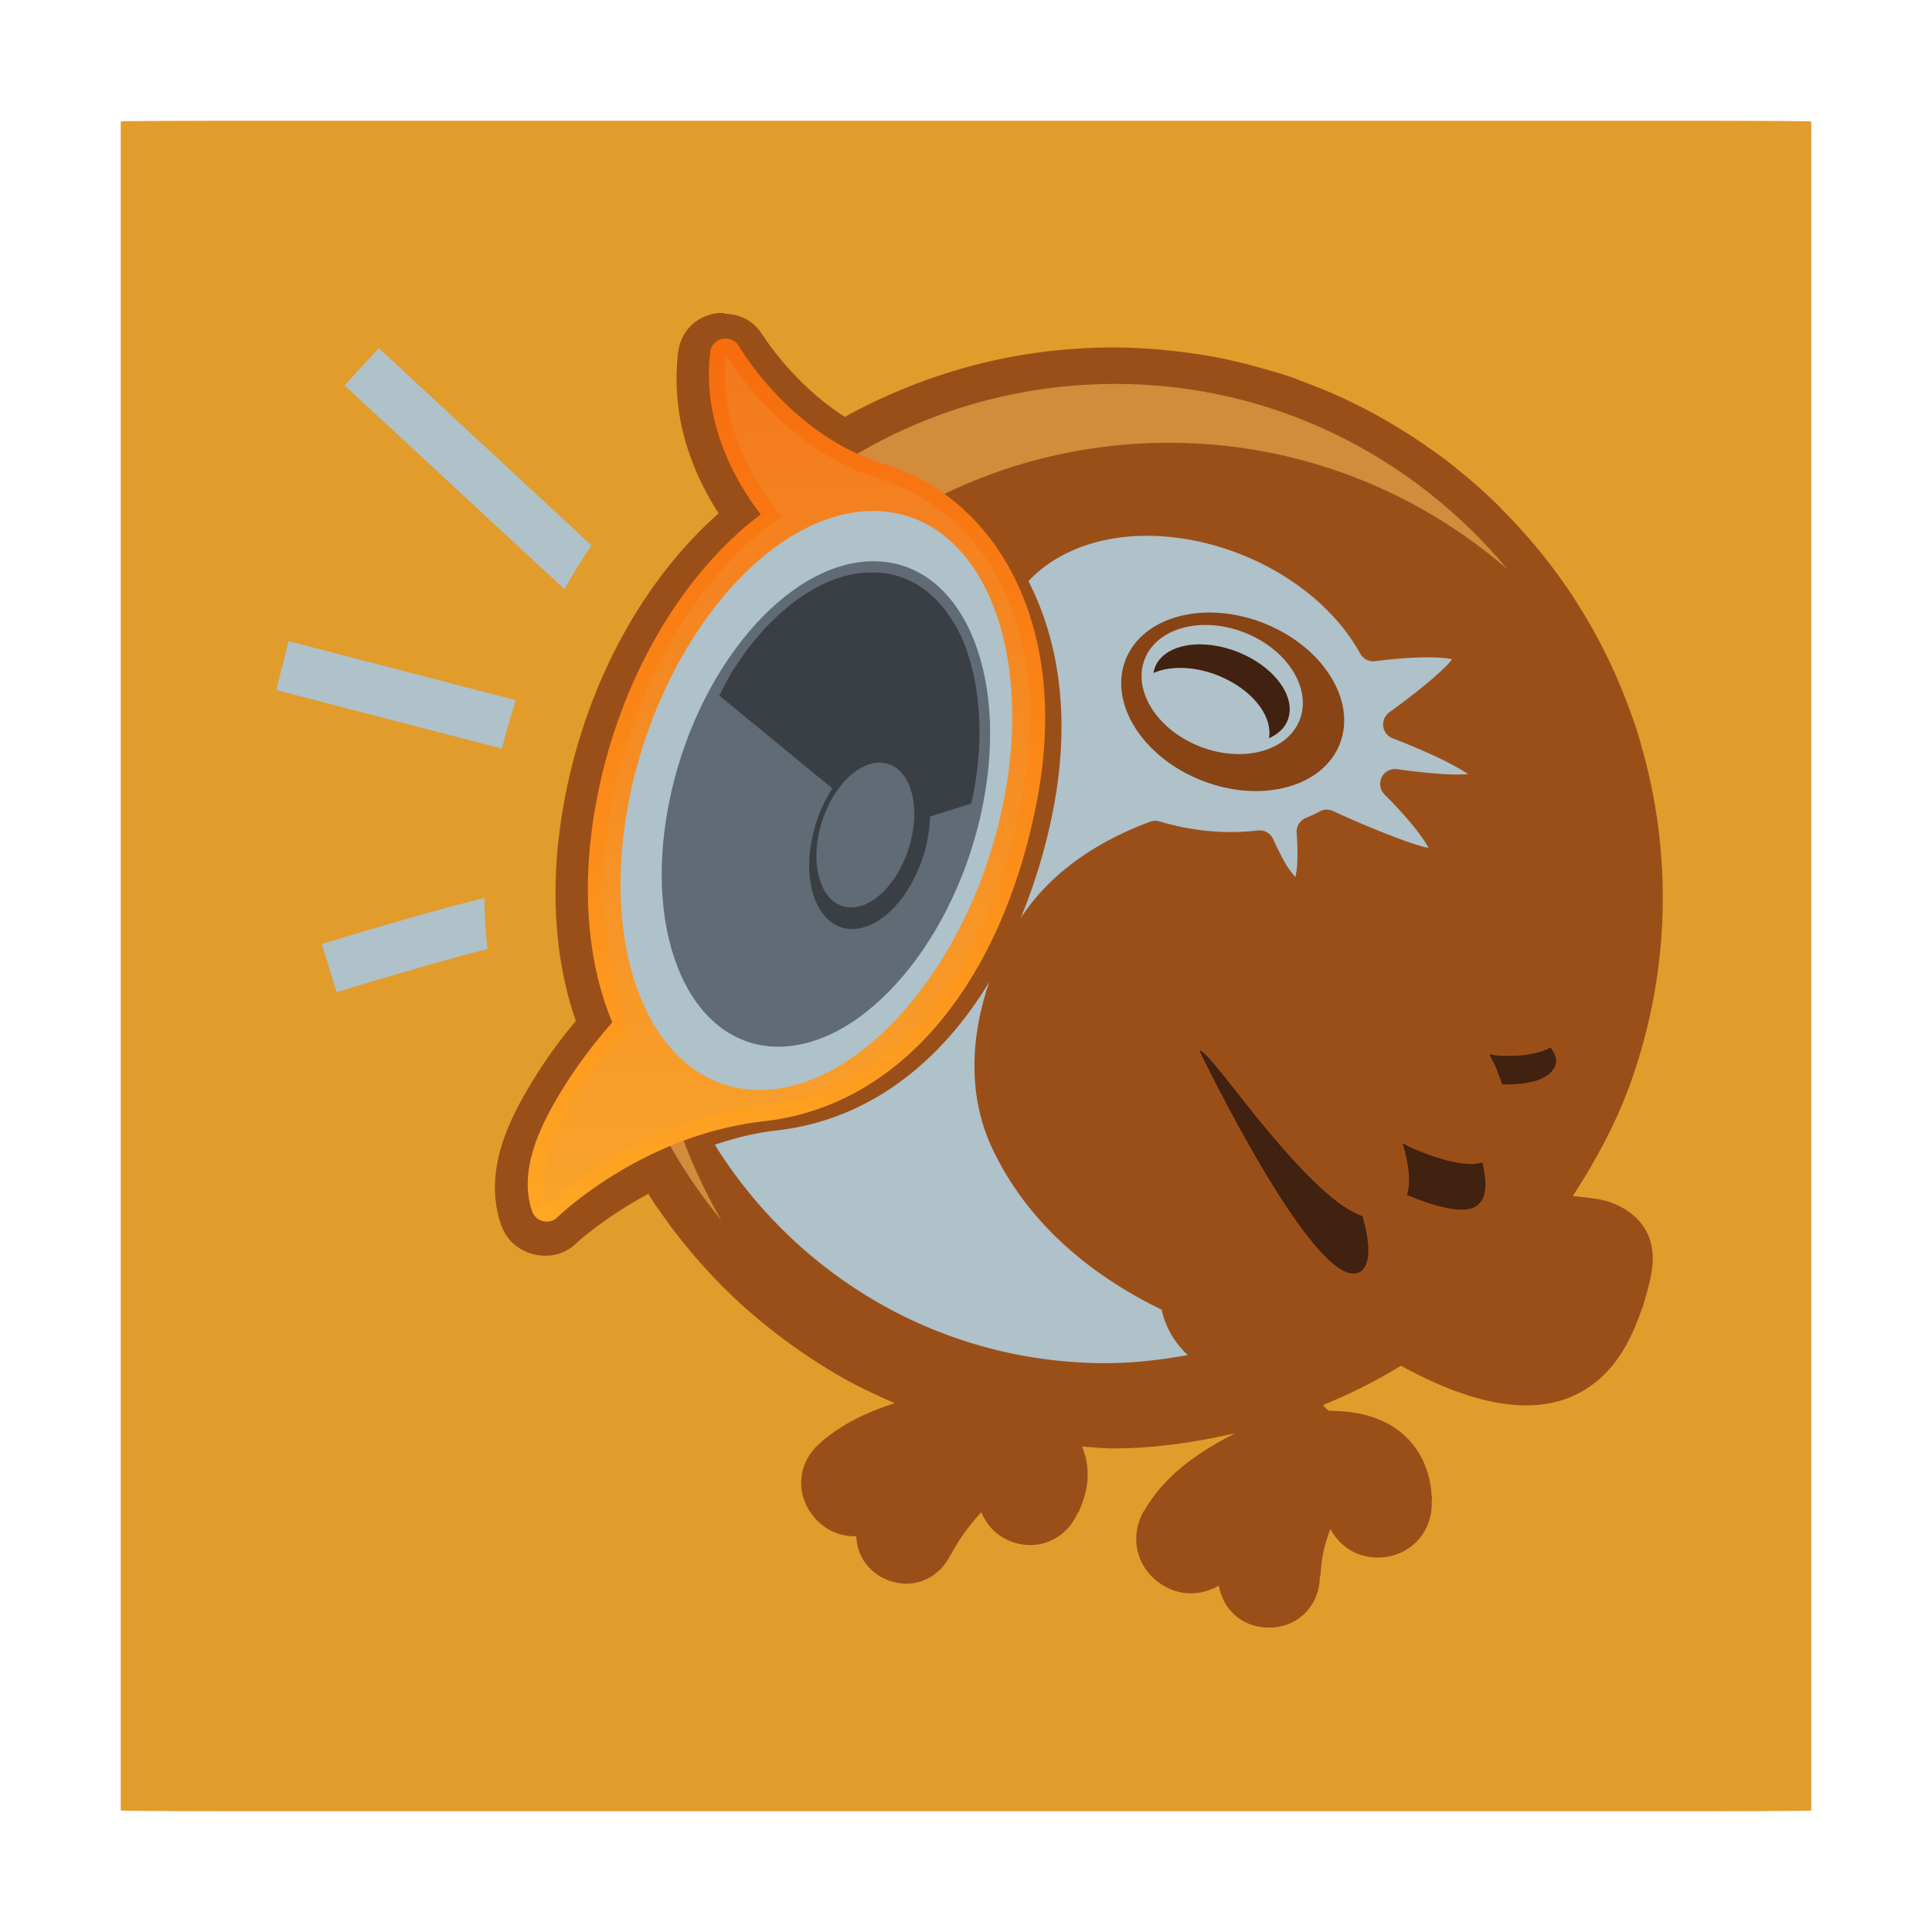<?xml version="1.0" encoding="UTF-8" standalone="no"?>
<!-- Created with Inkscape (http://www.inkscape.org/) -->

<svg
   xmlns:dc="http://purl.org/dc/elements/1.1/"
   xmlns:cc="http://creativecommons.org/ns#"
   xmlns:rdf="http://www.w3.org/1999/02/22-rdf-syntax-ns#"
   xmlns:svg="http://www.w3.org/2000/svg"
   xmlns="http://www.w3.org/2000/svg"
   xmlns:xlink="http://www.w3.org/1999/xlink"
   xmlns:sodipodi="http://sodipodi.sourceforge.net/DTD/sodipodi-0.dtd"
   xmlns:inkscape="http://www.inkscape.org/namespaces/inkscape"
   version="1.0"
   width="96"
   height="96"
   id="svg2408"
   inkscape:version="0.48.5 r10040"
   sodipodi:docname="dropbox.svg">
  <sodipodi:namedview
     pagecolor="#ffffff"
     bordercolor="#666666"
     borderopacity="1"
     objecttolerance="10"
     gridtolerance="10"
     guidetolerance="10"
     inkscape:pageopacity="0"
     inkscape:pageshadow="2"
     inkscape:window-width="1680"
     inkscape:window-height="988"
     id="namedview105"
     showgrid="false"
     inkscape:zoom="1.5117221"
     inkscape:cx="-80.743071"
     inkscape:cy="68.92453"
     inkscape:window-x="0"
     inkscape:window-y="-3"
     inkscape:window-maximized="1"
     inkscape:current-layer="svg2408" />
  <defs
     id="defs2410">
    <linearGradient
       id="linearGradient3853">
      <stop
         id="stop3855"
         style="stop-color:#000000;stop-opacity:1"
         offset="0" />
      <stop
         id="stop3857"
         style="stop-color:#313131;stop-opacity:1"
         offset="1" />
    </linearGradient>
    <linearGradient
       x1="45.448"
       y1="92.54"
       x2="45.448"
       y2="7.017"
       id="ButtonShadow"
       gradientUnits="userSpaceOnUse"
       gradientTransform="scale(1.006,0.994)">
      <stop
         id="stop3750"
         style="stop-color:#000000;stop-opacity:1"
         offset="0" />
      <stop
         id="stop3752"
         style="stop-color:#000000;stop-opacity:0.588"
         offset="1" />
    </linearGradient>
    <linearGradient
       id="linearGradient3737">
      <stop
         id="stop3739"
         style="stop-color:#ffffff;stop-opacity:1"
         offset="0" />
      <stop
         id="stop3741"
         style="stop-color:#ffffff;stop-opacity:0"
         offset="1" />
    </linearGradient>
    <linearGradient
       id="linearGradient3700">
      <stop
         id="stop3702"
         style="stop-color:#da8714;stop-opacity:1"
         offset="0" />
      <stop
         id="stop3704"
         style="stop-color:#f4d468;stop-opacity:1"
         offset="1" />
    </linearGradient>
    <filter
       color-interpolation-filters="sRGB"
       id="filter3174">
      <feGaussianBlur
         id="feGaussianBlur3176"
         stdDeviation="1.71" />
    </filter>
    <linearGradient
       x1="36.357"
       y1="6"
       x2="36.357"
       y2="63.893"
       id="linearGradient3188"
       xlink:href="#linearGradient3737"
       gradientUnits="userSpaceOnUse" />
    <filter
       x="-0.192"
       y="-0.192"
       width="1.384"
       height="1.384"
       color-interpolation-filters="sRGB"
       id="filter3794">
      <feGaussianBlur
         id="feGaussianBlur3796"
         stdDeviation="5.28" />
    </filter>
    <linearGradient
       x1="48"
       y1="20.221"
       x2="48"
       y2="138.661"
       id="linearGradient3613"
       xlink:href="#linearGradient3737"
       gradientUnits="userSpaceOnUse" />
    <radialGradient
       cx="48"
       cy="90.172"
       r="42"
       fx="48"
       fy="90.172"
       id="radialGradient3619"
       xlink:href="#linearGradient3737"
       gradientUnits="userSpaceOnUse"
       gradientTransform="matrix(1.157,0,0,0.996,-7.551,0.197)" />
    <clipPath
       id="clipPath3613">
      <rect
         width="84"
         height="84"
         rx="6"
         ry="6"
         x="6"
         y="6"
         id="rect3615"
         style="fill:#ffffff;fill-opacity:1;fill-rule:nonzero;stroke:none" />
    </clipPath>
    <linearGradient
       x1="48"
       y1="90"
       x2="48"
       y2="5.988"
       id="linearGradient3617"
       xlink:href="#linearGradient3700"
       gradientUnits="userSpaceOnUse" />
    <linearGradient
       id="linearGradient5060">
      <stop
         id="stop5062"
         style="stop-color:#000000;stop-opacity:1"
         offset="0" />
      <stop
         id="stop5064"
         style="stop-color:#000000;stop-opacity:0"
         offset="1" />
    </linearGradient>
    <linearGradient
       id="linearGradient6954">
      <stop
         id="stop6960"
         style="stop-color:#f5f5f5;stop-opacity:1"
         offset="0" />
      <stop
         id="stop6962"
         style="stop-color:#d2d2d2;stop-opacity:1"
         offset="1" />
    </linearGradient>
    <linearGradient
       id="linearGradient3785">
      <stop
         id="stop3787"
         style="stop-color:#bdbdbd;stop-opacity:1"
         offset="0" />
      <stop
         id="stop3789"
         style="stop-color:#8c8c8c;stop-opacity:1"
         offset="1" />
    </linearGradient>
    <linearGradient
       id="linearGradient3341">
      <stop
         id="stop3343"
         style="stop-color:#ffffff;stop-opacity:1"
         offset="0" />
      <stop
         id="stop3345"
         style="stop-color:#ffffff;stop-opacity:0"
         offset="1" />
    </linearGradient>
    <linearGradient
       id="linearGradient2895">
      <stop
         id="stop2897"
         style="stop-color:#000000;stop-opacity:1"
         offset="0" />
      <stop
         id="stop2899"
         style="stop-color:#000000;stop-opacity:0"
         offset="1" />
    </linearGradient>
    <linearGradient
       x1="27.056"
       y1="5.134"
       x2="43.429"
       y2="5.134"
       id="linearGradient2949"
       xlink:href="#linearGradient2895"
       gradientUnits="userSpaceOnUse"
       gradientTransform="matrix(0.855,0,0,1.179,-69.957,42.806)" />
    <radialGradient
       cx="30"
       cy="33.188"
       r="4.688"
       fx="30"
       fy="33.188"
       id="radialGradient2952"
       xlink:href="#linearGradient5060"
       gradientUnits="userSpaceOnUse"
       gradientTransform="matrix(1.528,-7.0647448e-7,2.1308638e-7,0.461,-85.661,57.562)" />
    <linearGradient
       x1="38"
       y1="39"
       x2="43"
       y2="38.6"
       id="linearGradient2955"
       xlink:href="#linearGradient5060"
       gradientUnits="userSpaceOnUse"
       gradientTransform="translate(-69.821,42.857)" />
    <linearGradient
       x1="22"
       y1="39"
       x2="17"
       y2="37.438"
       id="linearGradient2958"
       xlink:href="#linearGradient5060"
       gradientUnits="userSpaceOnUse"
       gradientTransform="translate(-69.821,42.857)" />
    <radialGradient
       cx="26.376"
       cy="12.313"
       r="8"
       fx="26.376"
       fy="12.313"
       id="radialGradient2961"
       xlink:href="#linearGradient6954"
       gradientUnits="userSpaceOnUse"
       gradientTransform="matrix(1.64,-0.133,0.128,1.585,-88.218,37.63)" />
    <linearGradient
       x1="30"
       y1="5"
       x2="30"
       y2="44.679"
       id="linearGradient2963"
       xlink:href="#linearGradient3785"
       gradientUnits="userSpaceOnUse"
       gradientTransform="translate(-69.821,42.857)" />
    <linearGradient
       x1="24.787"
       y1="53.869"
       x2="24.875"
       y2="83.5"
       id="linearGradient2966"
       xlink:href="#linearGradient3341"
       gradientUnits="userSpaceOnUse"
       gradientTransform="translate(-65.696,3.357)" />
    <radialGradient
       cx="25"
       cy="28.66"
       r="16"
       fx="25"
       fy="28.66"
       id="radialGradient2969"
       xlink:href="#linearGradient6954"
       gradientUnits="userSpaceOnUse"
       gradientTransform="matrix(1.312,0,0,0.373,-77.634,63.159)" />
    <linearGradient
       x1="30"
       y1="25.085"
       x2="30"
       y2="45"
       id="linearGradient2971"
       xlink:href="#linearGradient3785"
       gradientUnits="userSpaceOnUse"
       gradientTransform="translate(-69.821,42.857)" />
    <radialGradient
       cx="32"
       cy="41.5"
       r="21"
       fx="32"
       fy="41.5"
       id="radialGradient2974"
       xlink:href="#linearGradient5060"
       gradientUnits="userSpaceOnUse"
       gradientTransform="matrix(0.857,0,0,0.286,-67.25,72)" />
    <filter
       x="-0.207"
       y="-0.286"
       width="1.414"
       height="1.571"
       color-interpolation-filters="sRGB"
       id="filter3842">
      <feGaussianBlur
         id="feGaussianBlur3844"
         stdDeviation="5" />
    </filter>
    <clipPath
       id="clipPath3846">
      <path
         d="m 102,6 c -3.324,0 -6,2.676 -6,6 l 0,72 c 0,3.324 2.676,6 6,6 l 72,0 c 3.324,0 6,-2.676 6,-6 l 0,-72 c 0,-3.324 -2.676,-6 -6,-6 l -72,0 z m 36,21 c 4.276,0 7.75,3.225 7.75,7.219 -0.017,0.502 -0.053,1.069 -0.094,1.656 0.584,0.439 0.636,1.742 0.062,3.094 -0.207,0.488 -0.47,0.907 -0.75,1.25 -0.091,0.424 -0.133,0.756 -0.25,1.25 -0.318,0.953 -1.582,2.816 -2.531,4.281 -0.061,0.974 -0.058,1.948 0.062,2.938 1.598,1.39 4.558,2.451 6.969,3.469 1,-0.416 1.919,-0.841 2.562,-1.375 0.157,-0.917 0.141,-1.726 0.062,-2.531 -0.783,-1.044 -1.66,-2.26 -1.875,-2.906 -0.069,-0.318 -0.099,-0.53 -0.156,-0.812 -0.008,-0.009 -0.023,-0.022 -0.031,-0.031 -0.241,-0.271 -0.482,-0.62 -0.656,-1.031 -0.453,-1.067 -0.383,-2.104 0.125,-2.375 -0.036,-0.427 -0.054,-0.813 -0.062,-1.156 0,-2.995 2.606,-5.438 5.812,-5.438 3.207,0 5.812,2.442 5.812,5.438 -0.013,0.376 -0.063,0.778 -0.094,1.219 0.438,0.329 0.492,1.299 0.062,2.312 -0.155,0.366 -0.352,0.68 -0.562,0.938 -0.068,0.318 -0.1,0.567 -0.188,0.938 -0.238,0.715 -1.163,2.12 -1.875,3.219 -0.046,0.731 -0.059,1.477 0.031,2.219 2.226,1.937 8.022,2.967 8.031,4.625 L 167,60.469 c 0,1.017 -1.514,1.925 -3.906,2.562 l -0.438,1.438 a 0.843,0.844 0 0 1 -0.5,0.531 c -0.109,0.042 -0.171,0.132 -0.469,0.219 C 160.116,65.675 157.69,66 155,66 c -2.512,0 -4.746,-0.279 -6.312,-0.688 l -0.469,1.656 a 1.124,1.125 0 0 1 -0.656,0.719 c -0.145,0.056 -0.259,0.166 -0.656,0.281 C 144.811,68.577 141.587,69 138,69 c -3.587,0 -6.78,-0.423 -8.875,-1.031 -0.398,-0.116 -0.511,-0.225 -0.656,-0.281 a 1.124,1.125 0 0 1 -0.688,-0.75 L 127.375,65.281 C 125.804,65.696 123.535,66 121,66 118.31,66 115.915,65.675 114.344,65.219 114.046,65.132 113.984,65.042 113.875,65 a 0.843,0.844 0 0 1 -0.531,-0.562 L 113,63.062 c -2.452,-0.638 -4,-1.562 -4,-2.594 l 0.781,-5.062 c -0.009,-1.937 5.747,-2.754 8,-4.625 0.157,-0.917 0.141,-1.726 0.062,-2.531 -0.783,-1.044 -1.66,-2.26 -1.875,-2.906 -0.07,-0.318 -0.099,-0.53 -0.156,-0.812 -0.008,-0.009 -0.023,-0.022 -0.031,-0.031 -0.241,-0.271 -0.482,-0.62 -0.656,-1.031 -0.453,-1.067 -0.383,-2.104 0.125,-2.375 -0.036,-0.427 -0.054,-0.813 -0.062,-1.156 0,-2.995 2.606,-5.438 5.812,-5.438 3.207,0 5.812,2.442 5.812,5.438 -0.013,0.376 -0.063,0.778 -0.094,1.219 0.438,0.329 0.492,1.299 0.062,2.312 -0.155,0.366 -0.352,0.68 -0.562,0.938 -0.068,0.318 -0.1,0.567 -0.188,0.938 -0.238,0.715 -1.163,2.12 -1.875,3.219 -0.046,0.731 -0.059,1.477 0.031,2.219 0.57,0.496 1.369,0.939 2.25,1.344 2.45,-1.04 5.59,-2.033 7.281,-3.438 0.209,-1.222 0.198,-2.269 0.094,-3.344 -1.044,-1.393 -2.244,-3.014 -2.531,-3.875 -0.093,-0.424 -0.142,-0.718 -0.219,-1.094 -0.011,-0.012 -0.021,-0.019 -0.031,-0.031 -0.321,-0.361 -0.642,-0.826 -0.875,-1.375 -0.604,-1.423 -0.52,-2.826 0.156,-3.188 -0.048,-0.569 -0.052,-1.105 -0.062,-1.562 C 130.25,30.225 133.724,27 138,27 z"
         inkscape:connector-curvature="0"
         id="path3849"
         style="fill:url(#linearGradient3851);fill-opacity:1;fill-rule:nonzero;stroke:none" />
    </clipPath>
    <linearGradient
       x1="48"
       y1="90"
       x2="48"
       y2="5.988"
       id="linearGradient3851"
       xlink:href="#linearGradient3700"
       gradientUnits="userSpaceOnUse"
       gradientTransform="translate(90,0)" />
    <linearGradient
       x1="48"
       y1="27"
       x2="48"
       y2="69"
       id="linearGradient3859"
       xlink:href="#linearGradient3853"
       gradientUnits="userSpaceOnUse" />
    <linearGradient
       x1="45.448"
       y1="92.54"
       x2="45.448"
       y2="7.017"
       id="ButtonShadow-0"
       gradientUnits="userSpaceOnUse"
       gradientTransform="matrix(1.006,0,0,0.994,100,0)">
      <stop
         id="stop3750-8"
         style="stop-color:#000000;stop-opacity:1"
         offset="0" />
      <stop
         id="stop3752-5"
         style="stop-color:#000000;stop-opacity:0.588"
         offset="1" />
    </linearGradient>
    <linearGradient
       x1="32.251"
       y1="6.132"
       x2="32.251"
       y2="90.239"
       id="linearGradient3780"
       xlink:href="#ButtonShadow-0"
       gradientUnits="userSpaceOnUse"
       gradientTransform="matrix(1.024,0,0,1.012,-1.143,-98.071)" />
    <linearGradient
       x1="32.251"
       y1="6.132"
       x2="32.251"
       y2="90.239"
       id="linearGradient3772"
       xlink:href="#ButtonShadow-0"
       gradientUnits="userSpaceOnUse"
       gradientTransform="matrix(1.024,0,0,1.012,-1.143,-98.071)" />
    <linearGradient
       x1="32.251"
       y1="6.132"
       x2="32.251"
       y2="90.239"
       id="linearGradient3725"
       xlink:href="#ButtonShadow-0"
       gradientUnits="userSpaceOnUse"
       gradientTransform="matrix(1.024,0,0,1.012,-1.143,-98.071)" />
    <linearGradient
       x1="32.251"
       y1="6.132"
       x2="32.251"
       y2="90.239"
       id="linearGradient3721"
       xlink:href="#ButtonShadow-0"
       gradientUnits="userSpaceOnUse"
       gradientTransform="translate(0,-97)" />
    <linearGradient
       x1="32.251"
       y1="6.132"
       x2="32.251"
       y2="90.239"
       id="linearGradient3059"
       xlink:href="#ButtonShadow-0"
       gradientUnits="userSpaceOnUse"
       gradientTransform="matrix(1.024,0,0,1.012,-1.143,-98.071)" />
    <linearGradient
       inkscape:collect="always"
       xlink:href="#linearGradient4119"
       id="linearGradient3100"
       gradientUnits="userSpaceOnUse"
       gradientTransform="matrix(2.266,0,0,2.266,848.682,-517.223)"
       x1="-240.714"
       y1="353.076"
       x2="-240.714"
       y2="455.259" />
    <linearGradient
       inkscape:collect="always"
       id="linearGradient4119">
      <stop
         style="stop-color:#f76d0e;stop-opacity:1"
         offset="0"
         id="stop4121" />
      <stop
         style="stop-color:#ffa823;stop-opacity:1"
         offset="1"
         id="stop4123" />
    </linearGradient>
  </defs>
  <g
     id="layer2"
     style="display:none">
    <rect
       width="86"
       height="85"
       rx="6"
       ry="6"
       x="5"
       y="7"
       id="rect3745"
       style="opacity:0.9;fill:url(#ButtonShadow);fill-opacity:1;fill-rule:nonzero;stroke:none;filter:url(#filter3174)" />
  </g>
  <g
     id="layer1">
    <rect
       width="84"
       height="84"
       rx="6"
       ry="0.036"
       x="6"
       y="6"
       id="rect2419"
       style="fill:#e19c2b;fill-opacity:1;fill-rule:nonzero;stroke:none" />
  </g>
  <g
     id="layer5" />
  <g
     transform="matrix(0.189,0,0,0.189,-19.5,-35.568)"
     id="g3908">
    <path
       inkscape:connector-curvature="0"
       id="path4212"
       d="m 291.959,270.47 -0.354,0.071 c -5.637,0.801 -9.567,4.914 -10.198,10.553 -0.005,0.048 0.005,0.094 0,0.142 -2.037,18.227 4.825,32.779 10.694,41.927 -19.333,17.073 -34.3,43.521 -40.298,74.152 -4.312,22.021 -3.11,42.445 2.762,59.279 -3.186,3.818 -7.171,8.879 -11.332,15.723 -6.174,10.156 -13.204,23.715 -8.286,38.032 0.011,0.035 0.059,0.036 0.071,0.071 1.516,4.337 5.131,6.765 8.64,7.578 3.51,0.813 7.78,0.255 11.048,-2.975 0.025,-0.025 0.046,-0.045 0.071,-0.071 0.092,-0.09 7.181,-6.637 18.839,-12.89 0.614,0.96 1.208,1.962 1.841,2.904 0.553,0.821 0.925,1.249 0.992,1.346 0.612,0.887 1.32,1.917 2.196,3.116 0.336,0.461 0.63,0.933 0.992,1.416 0.569,0.76 1.033,1.296 1.346,1.7 3.874,5.021 8.086,9.812 12.606,14.306 1.429,1.42 2.847,2.823 4.249,4.108 -0.376,-0.345 -0.195,-0.203 0.496,0.425 1.041,0.945 1.982,1.734 2.762,2.408 1.199,1.036 2.448,2.063 3.754,3.116 1.226,0.989 2.489,1.969 3.824,2.975 3.927,2.957 7.962,5.704 12.111,8.215 1.326,0.803 2.683,1.642 4.179,2.479 4.332,2.428 8.865,4.533 13.456,6.516 -7.599,2.404 -13.722,5.532 -18.768,9.703 -0.13,0.107 -0.296,0.175 -0.425,0.283 l 0.071,0.071 c -6.399,5.029 -7.373,13.695 -2.054,19.972 2.977,3.513 6.994,5.088 11.048,4.958 0.211,4.377 2.384,8.493 6.799,10.836 6.92,3.673 14.711,0.939 17.989,-6.02 l 0.071,0.071 c 2.325,-4.383 4.854,-7.726 8.003,-11.19 1.297,3.045 3.52,5.73 6.941,7.295 7.393,3.382 15.372,0.099 18.485,-7.295 l 0.142,0.071 c 0.068,-0.148 0.145,-0.344 0.212,-0.496 0.009,-0.018 -0.009,-0.052 0,-0.071 1.203,-2.723 2.309,-6.081 2.196,-10.057 -0.069,-2.418 -0.63,-4.667 -1.487,-6.728 2.65,0.155 5.237,0.496 7.932,0.496 11.01,0 21.644,-1.554 31.941,-3.895 0.011,0.029 0.059,0.042 0.071,0.071 -11.357,5.79 -19.014,12.171 -23.655,20.326 l -0.071,0 c -4.055,7.174 -1.65,15.705 5.524,19.76 4.758,2.69 9.993,2.276 14.235,-0.212 1.038,6.133 5.841,10.791 12.606,11.048 7.998,0.304 13.958,-5.702 13.952,-13.527 l 0.142,0 c 0.245,-4.831 1.102,-8.479 2.62,-12.394 2.427,4.523 6.985,7.635 12.748,7.507 8.468,-0.187 14.435,-6.996 13.881,-15.298 l 0.142,0 c -0.002,-0.216 -0.062,-0.422 -0.071,-0.637 -0.009,-0.074 0.009,-0.138 0,-0.212 l -0.071,0 c -0.376,-7.686 -4.096,-15.02 -11.402,-18.981 -5.264,-2.853 -10.555,-3.38 -15.652,-3.47 -0.588,-0.439 -1.217,-1.038 -1.487,-1.487 7.106,-2.934 13.956,-6.333 20.468,-10.34 20.721,11.398 35.935,12.834 46.601,7.295 11.053,-5.739 14.726,-16.768 16.856,-22.522 l 0.142,-0.283 0.071,-0.283 c 0.791,-2.774 1.674,-5.557 2.196,-8.64 0.521,-3.084 0.692,-6.907 -1.275,-10.765 -1.967,-3.858 -5.742,-6.474 -9.774,-7.861 -2.637,-0.908 -6.248,-1.176 -9.632,-1.558 5.801,-8.982 10.998,-18.366 14.731,-28.542 0.016,-0.044 0.054,-0.026 0.071,-0.071 0.011,-0.028 -0.011,-0.042 0,-0.071 5.662,-15.486 8.853,-32.261 8.853,-49.718 0,-13.098 -1.763,-25.748 -5.028,-37.819 l -0.071,-0.142 -0.071,-0.496 -0.142,-0.283 c -0.41,-1.514 -0.815,-3.131 -1.346,-4.816 -0.697,-2.209 -1.483,-4.29 -2.196,-6.232 -0.034,-0.094 -0.04,-0.058 -0.071,-0.142 -0.294,-0.801 -0.438,-1.226 -0.425,-1.204 -0.63,-1.694 -1.303,-3.395 -2.054,-5.17 -0.412,-0.975 -0.44,-1.012 -0.071,-0.142 -2.731,-6.433 -5.886,-12.625 -9.49,-18.556 -0.206,-0.339 -0.385,-0.572 -0.425,-0.637 -1.083,-1.763 -2.15,-3.496 -3.329,-5.241 -0.321,-0.475 -0.665,-0.945 -0.992,-1.416 -2.3,-3.318 -4.758,-6.544 -7.366,-9.703 -0.815,-0.987 -1.48,-1.753 -1.983,-2.337 -0.042,-0.048 -0.034,-0.028 -0.071,-0.071 -0.371,-0.43 -0.579,-0.648 -0.567,-0.637 -1.058,-1.21 -2.135,-2.409 -3.258,-3.612 -1.085,-1.162 -2.254,-2.396 -3.47,-3.612 -0.167,-0.167 -0.333,-0.406 -0.567,-0.637 -1.444,-1.427 -2.945,-2.8 -4.462,-4.179 -1.363,-1.239 -2.732,-2.453 -4.108,-3.612 -0.146,-0.123 -0.516,-0.411 -1.133,-0.921 -1.115,-0.92 -2.194,-1.811 -3.329,-2.691 -0.783,-0.608 -1.524,-1.18 -2.125,-1.629 -0.995,-0.744 -1.889,-1.319 -2.62,-1.841 -1.408,-1.005 -2.824,-1.987 -4.32,-2.975 -0.069,-0.045 -0.262,-0.201 -0.496,-0.354 -0.641,-0.42 -0.923,-0.568 -0.921,-0.567 -6.174,-3.974 -12.744,-7.573 -19.618,-10.623 -1.442,-0.64 -2.741,-1.185 -3.824,-1.629 -0.466,-0.191 -0.997,-0.388 -1.629,-0.637 -1.4,-0.554 -2.861,-1.127 -4.462,-1.7 -0.296,-0.106 -0.653,-0.282 -1.062,-0.425 -1.866,-0.651 -3.672,-1.208 -5.524,-1.771 l -0.071,0 c -0.049,-0.016 -0.023,0.014 -0.071,0 -1.9,-0.576 -3.823,-1.117 -5.807,-1.629 -1.649,-0.424 -3.41,-0.876 -5.241,-1.275 -1.27,-0.277 -1.492,-0.34 -0.567,-0.142 -3.932,-0.842 -7.878,-1.47 -11.898,-1.983 -3.635,-0.464 -7.288,-0.803 -10.978,-0.992 -0.221,-0.011 -0.655,-0.045 -1.275,-0.071 -2.018,-0.085 -4.101,-0.142 -6.232,-0.142 -2.572,0 -5.053,0.092 -7.436,0.212 -18.017,0.913 -35.163,5.197 -50.851,12.111 -3.559,1.57 -7.107,3.26 -10.623,5.17 -0.449,0.244 -0.895,0.529 -1.346,0.779 -13.604,-8.631 -21.53,-21.389 -21.53,-21.389 l 0,-0.071 -0.071,0 c -2.201,-3.714 -5.903,-5.615 -10.128,-5.666 l 0,-0.212 c -0.302,-0.016 -0.619,-0.007 -0.921,0 -0.116,0.002 -0.238,-0.007 -0.354,0 l -0.354,0 z m 69.548,303.759 0.071,0.071 c -0.049,0.098 -0.109,0.185 -0.142,0.283 0.031,-0.144 0.064,-0.276 0.071,-0.354 z"
       style="font-size:medium;font-style:normal;font-variant:normal;font-weight:normal;font-stretch:normal;text-indent:0;text-align:start;text-decoration:none;line-height:normal;letter-spacing:normal;word-spacing:normal;text-transform:none;direction:ltr;block-progression:tb;writing-mode:lr-tb;text-anchor:start;color:#000000;fill:#9b4f18;fill-opacity:1;stroke:none;stroke-width:7;marker:none;visibility:visible;display:inline;overflow:visible;enable-background:accumulate;font-family:Andale Mono;-inkscape-font-specification:Andale Mono" />
    <path
       transform="matrix(2.708,0,0,2.708,-96.209,-805.191)"
       d="m 232.335,453.558 c 0,27.895 -22.613,50.508 -50.508,50.508 -27.895,0 -50.508,-22.613 -50.508,-50.508 0,-27.895 22.613,-50.508 50.508,-50.508 27.895,0 50.508,22.613 50.508,50.508 z"
       sodipodi:ry="50.507626"
       sodipodi:rx="50.507626"
       sodipodi:cy="453.5585"
       sodipodi:cx="181.82745"
       id="path3220"
       style="fill:#9b4f18;fill-opacity:1;fill-rule:nonzero;stroke:none"
       sodipodi:type="arc" />
    <path
       inkscape:connector-curvature="0"
       id="path3222"
       d="m 404.399,329.058 c -13.048,0.065 -24.049,4.589 -30.84,11.943 8.098,15.742 11.174,36.233 6.463,60.29 -1.989,10.157 -4.923,19.559 -8.508,28.304 8.543,-13.197 22.068,-20.934 34.031,-25.359 a 3.927,3.927 0 0 1 2.536,-0.082 c 8.931,2.676 17.797,3.343 25.768,2.372 a 3.927,3.927 0 0 1 4.09,2.372 c 0,0 1.519,3.496 3.436,6.708 0.784,1.314 1.629,2.323 2.372,3.19 0.216,-1.103 0.42,-2.276 0.491,-3.763 0.184,-3.882 -0.164,-7.853 -0.164,-7.853 a 3.927,3.927 0 0 1 2.372,-3.927 c 1.333,-0.562 2.606,-1.127 3.681,-1.718 a 3.927,3.927 0 0 1 3.599,-0.082 c 0,0 6.924,3.232 14.152,6.054 3.614,1.411 7.33,2.772 10.062,3.436 0.371,0.09 0.487,0.098 0.818,0.164 -0.876,-1.6 -2.286,-3.623 -3.927,-5.644 -3.563,-4.39 -7.69,-8.426 -7.69,-8.426 a 3.927,3.927 0 0 1 3.354,-6.626 c 0,0 6.211,0.929 12.352,1.309 2.365,0.146 4.417,0.092 6.299,0 -1.992,-1.348 -4.693,-2.818 -7.526,-4.172 -6.1,-2.915 -12.271,-5.235 -12.271,-5.235 a 3.927,3.927 0 0 1 -0.9,-6.872 c 0,0 5.104,-3.61 9.898,-7.608 2.397,-1.999 4.723,-4.079 6.135,-5.726 0.217,-0.253 0.24,-0.349 0.409,-0.573 -0.261,-0.062 -0.336,-0.112 -0.654,-0.164 -2.004,-0.328 -4.92,-0.408 -7.853,-0.327 -5.867,0.163 -11.698,0.982 -11.698,0.982 a 3.927,3.927 0 0 1 -3.927,-2.045 c -5.84,-10.604 -16.939,-20.369 -31.495,-26.096 -8.423,-3.314 -16.948,-4.866 -24.869,-4.826 z m -41.148,117.307 c -13.265,21.94 -32.482,36.406 -55.872,39.021 -5.88,0.657 -11.195,2.071 -16.279,3.763 21.426,34.378 59.287,57.427 102.828,57.427 7.368,0 14.52,-0.876 21.515,-2.127 -3.403,-3.162 -5.834,-7.246 -6.872,-11.943 -19.58,-9.482 -35.832,-23.653 -44.665,-42.702 -6.239,-13.454 -5.648,-28.877 -0.654,-43.438 z"
       style="fill:#afc1c9;fill-opacity:1;stroke:none" />
    <path
       sodipodi:nodetypes="cccssscccccscscccccccscc"
       inkscape:connector-curvature="0"
       id="path3226"
       d="m 206.952,497.803 c 0,0 13.504,28.119 18.544,25.749 1.552,-0.806 1.176,-3.758 0.375,-6.594 -0.261,-0.094 -0.511,-0.198 -0.75,-0.312 -1.119,-0.536 -2.181,-1.306 -3.281,-2.25 -2.2,-1.889 -4.544,-4.466 -6.75,-7.094 -4.106,-4.89 -7.425,-9.569 -8.137,-9.499 z m 40.7,-0.407 c -0.547,0.293 -1.11,0.492 -1.656,0.625 -1.423,0.345 -2.893,0.383 -4.281,0.312 -0.607,-0.031 -0.598,-0.094 -1.156,-0.156 0.422,0.9 0.546,0.965 0.969,2.062 0.191,0.496 0.36,0.993 0.531,1.5 2.738,0.067 5.467,-0.381 6.188,-2.156 0.269,-0.663 0.02,-1.391 -0.594,-2.188 z m -17.156,11.094 c 0.388,1.33 0.725,2.731 0.75,4.125 0.011,0.629 -0.046,1.273 -0.25,1.938 3.411,1.407 6.988,2.436 8.312,1.125 1.057,-0.837 1.007,-2.777 0.469,-4.969 -1.09,0.315 -2.23,0.174 -3.281,-0.031 -1.645,-0.322 -3.354,-0.966 -4.969,-1.656 -0.55,-0.235 -0.515,-0.289 -1.031,-0.531 z"
       style="fill:#41210f;fill-opacity:1;stroke:none"
       transform="matrix(2.266,0,0,2.266,-50.476,-663.662)" />
    <path
       inkscape:connector-curvature="0"
       id="path3228"
       d="m 463.051,421.534 a 4.946,4.946 0 0 0 -3.4,8.074 l -33.358,26.275 a 4.965,4.965 0 0 0 -8.003,5.878 c 0,0 8.697,12.382 18.697,24.292 5,5.955 10.311,11.796 15.298,16.077 2.493,2.14 4.899,3.885 7.436,5.099 2.537,1.214 5.668,2.168 8.924,0.637 a 4.946,4.946 0 0 0 0.212,-0.071 c 1.997,-1.037 3.321,-2.934 3.966,-4.674 0.645,-1.741 0.808,-3.4 0.779,-5.028 -0.057,-3.16 -0.821,-6.335 -1.7,-9.349 1.17,0.549 1.09,0.671 2.337,1.204 3.66,1.565 7.534,3.025 11.261,3.754 3.583,0.701 7.623,1.13 11.048,-1.912 l 0.071,0.071 c 0.102,-0.081 0.116,-0.201 0.212,-0.283 0.04,-0.034 0.103,-0.036 0.142,-0.071 3.341,-2.965 3.417,-7.206 2.975,-10.694 -0.46,-3.627 -1.701,-7.269 -3.045,-10.765 -0.957,-2.488 -1.238,-2.634 -2.196,-4.674 1.264,0.142 1.244,0.284 2.62,0.354 3.146,0.161 6.478,0.074 9.703,-0.708 3.225,-0.783 6.977,-2.589 8.57,-6.516 1.326,-3.269 -0.026,-6.489 -1.558,-8.64 -1.532,-2.151 -3.524,-3.936 -5.878,-5.737 -4.709,-3.602 -10.918,-7.149 -17.21,-10.411 -12.584,-6.523 -25.496,-11.827 -25.496,-11.827 a 4.946,4.946 0 0 0 -2.408,-0.354 z"
       style="fill:#9b4f18;fill-opacity:1;stroke:none" />
    <path
       id="path3338"
       d="m 396.446,289.122 c -74.26,0 -134.336,60.076 -134.336,134.336 0,32.503 11.533,62.335 30.724,85.552 -11.663,-20.083 -18.492,-43.331 -18.492,-68.211 0,-75.148 60.984,-136.207 136.135,-136.207 34.026,0 65.123,12.578 89.006,33.242 -24.648,-29.589 -61.492,-48.712 -103.037,-48.712 z"
       style="opacity:0.569;fill:#fdb859;fill-opacity:1;fill-rule:nonzero;stroke:none"
       inkscape:connector-curvature="0" />
    <path
       id="path3230"
       d="m 293.351,277.233 a 4.063,4.063 0 0 0 -3.47,3.639 c -2.263,19.802 7.941,35.57 13.287,42.569 -20.146,15.089 -36.753,42.449 -42.992,74.304 -4.461,22.778 -2.648,43.394 3.978,59.24 -2.932,3.319 -8.407,9.835 -13.541,18.28 -5.845,9.616 -11.114,21.05 -7.532,31.397 a 4.063,4.063 0 0 0 6.686,1.523 c 0,0 22.021,-21.608 54.332,-25.22 36.073,-4.032 62.399,-36.736 71.596,-83.698 9.265,-47.311 -11.156,-80.287 -39.945,-89.03 -24.779,-7.525 -38.252,-30.974 -38.252,-30.974 a 4.063,4.063 0 0 0 -3.724,-2.031 4.063,4.063 0 0 0 -0.423,0 z"
       style="fill:url(#linearGradient3100);fill-opacity:1;fill-rule:nonzero;stroke:none"
       inkscape:connector-curvature="0" />
    <path
       sodipodi:nodetypes="ccscccscc"
       inkscape:connector-curvature="0"
       id="path3232"
       d="m 293.943,281.295 c -2.394,20.945 11.27,38.653 14.725,42.738 -20.4,13.583 -38.12,41.819 -44.515,74.474 -4.562,23.295 -2.473,44.322 4.57,59.41 -4.363,4.809 -27.418,31.26 -21.834,47.392 0,0 22.852,-22.619 56.736,-26.406 33.885,-3.787 59.104,-34.504 68.092,-80.396 8.987,-45.891 -10.516,-76.267 -37.124,-84.347 -26.608,-8.081 -40.65,-32.864 -40.65,-32.864 z"
       style="opacity:0.262;fill:#eb9e46;fill-opacity:1;fill-rule:nonzero;stroke:none" />
    <path
       sodipodi:type="arc"
       style="fill:#884414;fill-opacity:1;fill-rule:nonzero;stroke:none"
       id="path3236"
       sodipodi:cx="208.09143"
       sodipodi:cy="446.73996"
       sodipodi:rx="8.0812206"
       sodipodi:ry="8.0812206"
       d="m 216.173,446.74 c 0,4.463 -3.618,8.081 -8.081,8.081 -4.463,0 -8.081,-3.618 -8.081,-8.081 0,-4.463 3.618,-8.081 8.081,-8.081 4.463,0 8.081,3.618 8.081,8.081 z"
       transform="matrix(3.484,1.371,-1.007,2.56,152.134,-1056.248)" />
    <path
       transform="matrix(2.52,0.991,-0.729,1.852,225.78,-664.109)"
       d="m 216.173,446.74 c 0,4.463 -3.618,8.081 -8.081,8.081 -4.463,0 -8.081,-3.618 -8.081,-8.081 0,-4.463 3.618,-8.081 8.081,-8.081 4.463,0 8.081,3.618 8.081,8.081 z"
       sodipodi:ry="8.0812206"
       sodipodi:rx="8.0812206"
       sodipodi:cy="446.73996"
       sodipodi:cx="208.09143"
       id="path3238"
       style="fill:#afc1c9;fill-opacity:1;fill-rule:nonzero;stroke:none"
       sodipodi:type="arc" />
    <path
       transform="matrix(2.71,0,-0.507,2.587,132.35,-764.263)"
       d="m 170.716,449.518 c 0,16.248 -8.141,29.42 -18.183,29.42 -10.042,0 -18.183,-13.172 -18.183,-29.42 0,-16.248 8.141,-29.42 18.183,-29.42 10.042,0 18.183,13.172 18.183,29.42 z"
       sodipodi:ry="29.420301"
       sodipodi:rx="18.182745"
       sodipodi:cy="449.51788"
       sodipodi:cx="152.53304"
       id="path3240"
       style="fill:#afc1c9;fill-opacity:1;fill-rule:nonzero;stroke:none"
       sodipodi:type="arc" />
    <path
       sodipodi:type="arc"
       style="fill:#616b75;fill-opacity:1;fill-rule:nonzero;stroke:none"
       id="path3242"
       sodipodi:cx="152.53304"
       sodipodi:cy="449.51788"
       sodipodi:rx="18.182745"
       sodipodi:ry="29.420301"
       d="m 170.716,449.518 c 0,16.248 -8.141,29.42 -18.183,29.42 -10.042,0 -18.183,-13.172 -18.183,-29.42 0,-16.248 8.141,-29.42 18.183,-29.42 10.042,0 18.183,13.172 18.183,29.42 z"
       transform="matrix(2.272,0,-0.425,2.169,164.803,-575.444)" />
    <path
       inkscape:connector-curvature="0"
       id="path3244"
       d="m 358.507,399.45 c 0.143,-0.66 0.338,-1.285 0.468,-1.95 0.795,-4.061 1.318,-8.029 1.56,-11.858 0.243,-3.829 0.196,-7.559 -0.078,-11.078 -0.274,-3.519 -0.804,-6.856 -1.56,-9.986 -0.756,-3.129 -1.685,-6.076 -2.886,-8.737 -1.202,-2.661 -2.679,-5.063 -4.291,-7.177 -1.612,-2.114 -3.396,-3.895 -5.383,-5.383 -1.987,-1.488 -4.149,-2.649 -6.475,-3.433 -2.326,-0.784 -4.782,-1.17 -7.411,-1.17 -2.629,0 -5.325,0.387 -7.957,1.17 -2.633,0.784 -5.232,1.944 -7.801,3.433 -2.57,1.488 -5.049,3.269 -7.489,5.383 -2.44,2.114 -4.855,4.516 -7.099,7.177 -2.244,2.661 -4.337,5.608 -6.319,8.737 -1.282,2.025 -2.361,4.281 -3.511,6.475 l 43.297,35.574 c 0,0 12.082,-3.751 22.936,-7.177 z"
       style="fill:#393f45;fill-opacity:1;stroke:none" />
    <path
       transform="matrix(0.836,0,-0.156,0.798,274.413,50.249)"
       d="m 170.716,449.518 c 0,16.248 -8.141,29.42 -18.183,29.42 -10.042,0 -18.183,-13.172 -18.183,-29.42 0,-16.248 8.141,-29.42 18.183,-29.42 10.042,0 18.183,13.172 18.183,29.42 z"
       sodipodi:ry="29.420301"
       sodipodi:rx="18.182745"
       sodipodi:cy="449.51788"
       sodipodi:cx="152.53304"
       id="path3246"
       style="fill:#393f45;fill-opacity:1;fill-rule:nonzero;stroke:none"
       sodipodi:type="arc" />
    <path
       inkscape:connector-curvature="0"
       id="path3248"
       d="m 436.794,382.276 c 1.797,-0.795 3.278,-1.943 4.242,-3.436 3.586,-5.557 -1.024,-13.727 -10.3,-18.287 -9.276,-4.56 -19.685,-3.759 -23.271,1.798 -0.554,0.859 -0.858,1.811 -1.034,2.772 4.889,-2.165 12.255,-1.757 19.038,1.577 7.842,3.855 12.287,10.313 11.325,15.576 z"
       style="fill:#41210f;fill-opacity:1;fill-rule:nonzero;stroke:none" />
    <path
       sodipodi:type="arc"
       style="fill:#616b75;fill-opacity:1;fill-rule:nonzero;stroke:none"
       id="path3250"
       sodipodi:cx="152.53304"
       sodipodi:cy="449.51788"
       sodipodi:rx="18.182745"
       sodipodi:ry="29.420301"
       d="m 170.716,449.518 c 0,16.248 -8.141,29.42 -18.183,29.42 -10.042,0 -18.183,-13.172 -18.183,-29.42 0,-16.248 8.141,-29.42 18.183,-29.42 10.042,0 18.183,13.172 18.183,29.42 z"
       transform="matrix(0.677,0,-0.127,0.647,284.507,116.883)" />
    <path
       id="path3252"
       d="m 202.765,279.716 -9.031,9.776 57.829,53.604 c 2.239,-3.997 4.607,-7.839 7.125,-11.516 l -55.923,-51.864 z m -23.695,77.05 -3.314,12.842 59.403,15.41 c 1.059,-4.342 2.282,-8.593 3.645,-12.759 l -59.734,-15.493 z m 51.449,67.522 c -5.254,1.28 -11.27,2.876 -17.233,4.557 -13.115,3.696 -25.517,7.539 -25.517,7.539 l 3.894,12.676 c 0,0 12.263,-3.814 25.186,-7.456 5.033,-1.418 9.979,-2.769 14.499,-3.894 -0.521,-4.351 -0.762,-8.835 -0.829,-13.422 z"
       style="font-size:medium;font-style:normal;font-variant:normal;font-weight:normal;font-stretch:normal;text-indent:0;text-align:start;text-decoration:none;line-height:normal;letter-spacing:normal;word-spacing:normal;text-transform:none;direction:ltr;block-progression:tb;writing-mode:lr-tb;text-anchor:start;color:#000000;fill:#afc1c9;fill-opacity:1;stroke:none;stroke-width:5;marker:none;visibility:visible;display:inline;overflow:visible;enable-background:accumulate;font-family:Andale Mono;-inkscape-font-specification:Andale Mono"
       inkscape:connector-curvature="0" />
  </g>
</svg>
